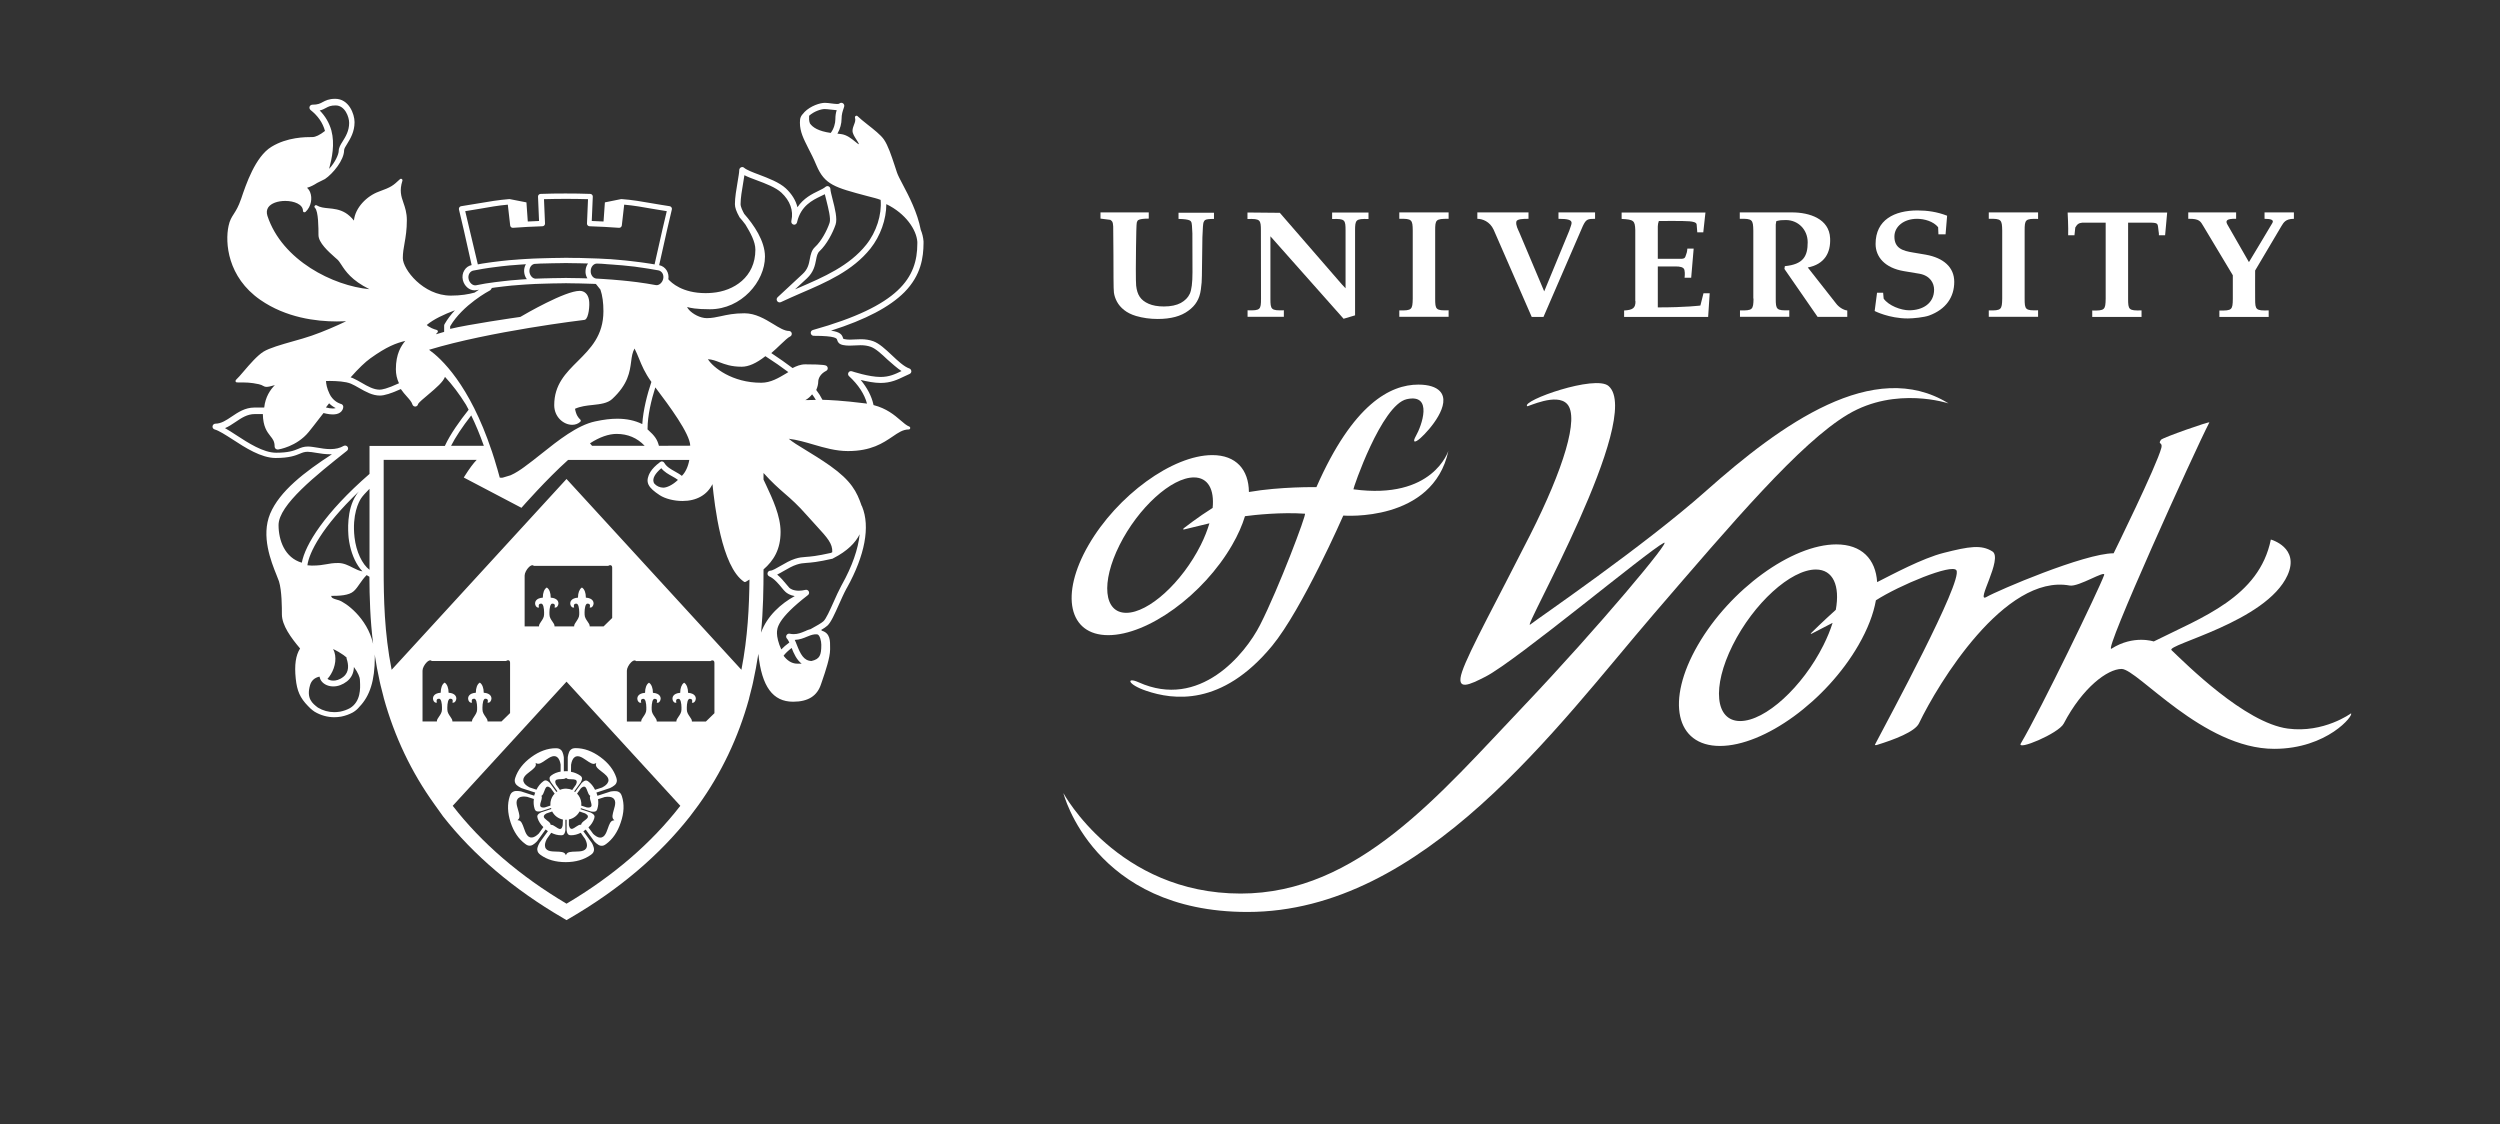 <?xml version="1.0" encoding="utf-8"?>
<!-- Generator: Adobe Illustrator 19.2.0, SVG Export Plug-In . SVG Version: 6.00 Build 0)  -->
<svg version="1.1" id="Layer_1" xmlns="http://www.w3.org/2000/svg" xmlns:xlink="http://www.w3.org/1999/xlink" x="0px" y="0px"
	 viewBox="0 0 2418.7 1087.9" style="enable-background:new 0 0 2418.7 1087.9;" xml:space="preserve">
<rect x="0" y="0" width="2418.7" height="1087.9" fill="#333333" stroke="none"/>
<style type="text/css">
	.st0{fill:#FFFFFF;}
</style>
<g>
	<path class="st0" d="M1816,283.2l-2.3,17.7c0,0,13.9,7.2,32.1,7.2c5.1,0,15.8-1.1,20.5-2.8c16.4-6,24.4-17.9,24.4-32.6
		c0-14.1-10.3-23.2-27.5-26.3l-12.4-2.1c-9.8-1.6-18-4-18-15.4c0-9.8,9.2-17.2,21.9-17.2c7.2,0,15.8,2.5,20.4,8.1l0.3,6.9h6.9
		l1.5-18c-9.8-3.8-19.2-5.1-28.7-5.1c-22.2,0-40.5,9-40.5,32.4c0,12.6,9,23.2,27.3,26.3l15,2.5c10.4,1.8,14.3,9.1,14.3,15.4
		c0,13.4-11.1,20-24.1,20c-8,0-19.9-4.5-24.7-11.3l-0.5-5.7L1816,283.2L1816,283.2z"/>
	<path class="st0" d="M1477.5,393c0.7,0.7,28.5-13.3,38.7-2.1c11.9,13-3.6,62.9-35.8,126.6c-31.2,61.7-59.2,112.6-65.8,132.2
		c-6.7,19.8,7.6,12.6,22.7,4.9c29.9-15.4,156.3-121.1,172.4-129.4c9-4.7-63.7,82.2-135.1,157.4c-81.9,86-160.9,181.9-274.3,181.9
		c-119,0-171.5-97.2-171.5-97.2s28.9,115,178.1,115c170.9,0,299.9-179.9,393.3-288.5c75.7-87.9,141.4-165.5,187.8-193
		s97.2-10.5,97.2-10.5c-72.3-44.8-162.2,20.3-234.6,84.6c-60,53.4-163.5,124-170.2,129.4c-8.8,7,110.3-200.8,75.9-230.8
		C1543.7,362.2,1471.8,387.6,1477.5,393"/>
	<path class="st0" d="M2219.3,211.7v-6.2h-28.4v6.2c6.1,0,9.3,1,7.6,4c-1.5,2.7-22.7,37.9-22.7,37.9s-18.7-32.7-20.8-36.3
		c-1.9-3.4-1.6-5.9,8.4-5.6v-6.2h-46.3v6.2c11-0.3,11.9,2.7,14.5,6.9s28.6,47.7,28.6,47.7v22.8c-0.1,10.6-0.8,11.6-13,11.3v6.2h47.7
		v-6.3c-12.4,0.4-13.1-0.6-13.1-11.1c0,0-0.1-26,0-27.5c0,0,23.4-39.7,25.4-42.9C2209.3,215.5,2211,211.7,2219.3,211.7z"/>
	<path class="st0" d="M1220,288.9c0,10.6-0.6,11.7-13,11.3v6.3h35.1v-6.3c-12.4,0.4-13-0.7-13-11.3v-60.3l70.8,79.8l11.1-3.3v-81.9
		c0-10.6,0.6-11.7,13-11.3v-6.3h-35.2v6.3c12.5-0.4,13,0.7,13,11.3v55.7l-3.5-3.7l-60.1-69.3l-31.3-0.3v6.3c12.4-0.4,13,0.7,13,11.3
		L1220,288.9L1220,288.9z"/>
	<path class="st0" d="M1366.8,288.9c-0.2,10.6-0.8,11.7-13,11.4v6.2h47.7v-6.3c-12.4,0.4-13-0.7-13-11.3v-65.8
		c0-10.6,0.5-11.5,13-11.4v-6.2h-47.7v6.2c12.2-0.3,12.9,0.9,13,11.4V288.9z"/>
	<path class="st0" d="M1470,225.1c-1.4-3.2-3.6-7.1-3-10.6c0.5-2.7,6.5-2.8,11.8-2.8v-6.2h-49.5v6.2c4.8,0,12.1,2.5,15.8,10.6
		l36.8,84.3h11.4c0,0,25.3-58.6,38.1-88c3.1-6.5,4.6-6.9,11.8-6.9v-6.2h-35.4v6.2c9.3,0,12.7,1.1,12.7,4c0,1.5-1.3,4.4-2.3,7.6
		l-24.2,58.6L1470,225.1z"/>
	<path class="st0" d="M1582.3,291.4c0,6.5-2.3,8.5-11,9v6.2h81.3l1.5-22.9h-6l-3,11.9c0,0-13.7,1.8-41.2,1.8v-39.6h17.7
		c2.8,0,7.6,0.3,8.1,3.6c0.7,3,0.1,7.3,0.1,7.3h6.4l2.4-28.2h-6.1c-0.3,3.4-0.7,4.7-1.7,7.2c-0.7,2.7-2.8,2.7-5,2.7h-21.9v-31.3
		c0-1.8,0.4-3.7,1-5.3c4.4,0,24.1-0.2,29.6,0.3c3.3,0.3,6.9,0.9,7,3.2c0.3,3.2,0.6,7.5,0.6,7.5h5.8l1.5-13.8l0.6-5.4h-81.1v6.2
		c11.7,0.6,12.9,1.6,13.2,10.7v68.9H1582.3z"/>
	<path class="st0" d="M1696.5,288.9c-0.2,10.6-0.8,11.7-13.1,11.4v6.2h47.7v-6.3c-12.4,0.4-13.1-0.7-13.1-11.3v-71.6
		c0-1,0.6-3.4,0.6-3.4c3.8-0.9,4.8-1,9.2-1c12,0,21.1,9.4,21.1,21.5c0,13.4-4.2,21.4-22.1,23.1l-0.4,2.7l32.1,46.4h28.7v-6.2
		c-3.9-0.4-8.4-3.5-10.7-6.6l-27.5-35c16.1-3.1,22.3-14.2,21.6-28.3c-0.8-18.8-19.9-25-36.9-25h-50.5v6.2
		c12.3-0.3,12.9,0.9,13.1,11.4v65.8H1696.5z"/>
	<path class="st0" d="M1937.1,288.9c-0.2,10.6-0.8,11.7-13,11.4v6.2h47.7v-6.3c-12.4,0.4-13-0.7-13-11.3v-65.8
		c0-10.6,0.6-11.7,13-11.3v-6.3h-47.7v6.2c12.3-0.3,12.8,0.9,13,11.4V288.9z"/>
	<path class="st0" d="M2058.8,215.4h21.6c8.4,0.2,6.9,1,8,8.4c0.3,2,0.3,1.7,0.3,3.8h6c0.8-8.8,2-22,2-22h-96.3c0,0,0.8,14.8,0.5,22
		h6.1c0.3-3.7,0.5-4.9,0.8-7.5c1.9-3.2,3.2-4.3,6.9-4.7h22.5V289c-0.2,10.6-0.8,11.7-13,11.4v6.2h47.7v-6.3
		c-12.4,0.4-13-0.7-13-11.3v-73.6H2058.8z"/>
	<path class="st0" d="M1064.7,211.5v-6h46.7v6c-5.3,0-8.7,0.5-10.1,1.4c-0.7,0.4-1.2,1.3-1.5,2.5c-0.7,3-0.9,44.7-0.9,44.7
		c0,8.7,0.1,14.1,0.3,16.2c0.5,4.5,1.6,8.1,3.5,10.9s4.7,5,8.6,6.7s8.8,2.6,14.7,2.6c6.8,0,12.3-1.2,16.4-3.4c4.1-2.3,7-5.2,8.7-8.9
		c1.7-3.6,2.6-10.5,2.6-20.7c0,0,0-35-0.1-37.7c-0.2-6-0.5-9.7-1-10.9c-0.4-0.8-0.9-1.4-1.7-1.7c-1.6-0.8-5.2-1.3-10.7-1.4v-6h34.3
		v6c-4.6,0-7.5,0.3-8.6,1.1c-0.6,0.4-1.1,1.1-1.5,2.2s-0.8,5.1-1.1,14.5c-0.2,8.6-0.5,37.2-0.5,37.2c0,4.3-0.3,8.7-1,13.3
		c-0.6,4.6-1.9,8.5-3.9,11.8c-1.9,3.3-4.7,6.2-8.3,8.8c-3.5,2.6-7.8,4.6-12.6,5.9c-4.9,1.3-10.5,2-16.9,2c-7.5,0-14.5-1-21-2.9
		c-4.7-1.4-8.6-3.4-11.6-5.8s-5.3-5.1-6.9-8.1s-2.5-5.9-2.9-8.7c-0.2-1.7-0.4-6.4-0.4-13.9c0,0-0.1-44.7-0.3-50.1
		c-0.1-2.1-0.4-3.7-0.9-4.6c-0.2-0.5-0.9-1.1-1.9-1.8L1064.7,211.5z"/>
	<path class="st0" d="M1309.4,473.4c-0.6-0.1,27.2-81.8,51.6-87.2c25.9-5.7,14.3,26.1,8.9,35.5c-3.7,6.5-1.2,7.1,4.2,2.3
		c9.2-8.1,30.7-33.3,18.9-45.6c-3.7-3.9-10.6-6.3-20.8-6.3c-26.9,0-63.1,18.4-98.6,99.2c0,0-34.8-0.6-65.3,4.7
		c-0.2-21.6-12.4-35.7-35.4-35.7c-38.4,0-92,39-119.8,87.1s-19.2,87.1,19.1,87.1c38.4,0,92-39,119.8-87.1c5.7-9.8,9.8-19.2,12.5-28
		c9.6-1.3,35.2-4,58-2.4c1.8,0.1-25.3,72.1-43.4,107.6c-14.5,28.5-58.6,82.1-117.5,55.5c-12.1-5.4-11.2,2,7.5,8.3
		c25.5,8.6,72.7,15.7,121.6-43.5c29.2-35.4,68.9-126.1,68.9-126.1s86.7,7,101.7-62.6C1401.1,436.2,1386.7,483.9,1309.4,473.4z
		 M1089.6,592.9c-21.7,0-24.6-29.3-6.5-65.5s50.3-65.5,72-65.5c13.7,0,19.9,11.7,18.1,29.5c-14.2,8.9-27.6,19.4-27.6,19.4
		c-1.5,1.2-1.2,1.8,0.6,1.3l23.9-5.8c-2,6.6-4.7,13.7-8.4,21C1143.5,563.6,1111.3,592.9,1089.6,592.9z"/>
	<path class="st0" d="M2274.5,690.2c0,0-26.3,19.3-61,14.7c-41.7-5.5-99-63-112.6-75.9c-5.5-5.3,91.7-27.3,112.2-72.4
		c12.2-26.9-16.1-34.6-16.1-34.6c-11.3,55.6-66.5,75.2-113.3,98.6c0,0-19.6-6.6-40.9,7c-8.8,5.6,81.1-192.8,94.7-218.9
		c0.7-1.4-45.3,14.7-46.8,16.8c-3.4,4.8,1.8,2,0.4,7.7c-4.5,17.4-46.2,102.1-46.2,102.1c-28,0-112.2,36-123.1,42.3
		c-11,6.3,16.4-37.4,5.8-44.1c-10.7-6.7-22.3-4.9-47.1,1.4c-20.7,5.2-50.1,21.1-64.4,28.3c-1.4-22.3-15-36.5-39.5-36.5
		c-42.9,0-102.9,43.6-134,97.5c-31.1,53.8-21.5,97.5,21.4,97.5s102.9-43.6,134-97.5c9-15.6,14.6-30.3,16.9-43.4
		c22.5-14.5,73.9-35.8,77.9-29c6.3,10.5-65.6,143.4-78.8,168.6c-0.2,0.4,0.5,0.8,2,0.3c16.5-5.1,36.7-12.7,40.6-20.9
		c18.4-38.4,83-144.8,145.8-133.3c8.6,1.6,35.2-15.5,33.3-10.1c-4.7,13.3-61.5,130.7-80.6,162.9c-4.4,7.4,36.5-9.6,41.5-19.2
		c18.3-35,42.5-52.9,56-52.9c15.3,0,78.9,77.3,147.6,77.3C2251.7,724.5,2277.7,691.6,2274.5,690.2z M1683.6,697.6
		c-24.2,0-27.5-32.8-7.3-73.3s56.2-73.3,80.5-73.3c16.8,0,23.5,15.8,19.3,39c-12.4,11.1-23.4,22-23.4,22c-1.3,1.3-1.1,1.7,0.6,0.8
		l19.7-10.2c-2.1,6.8-5.1,14.1-8.9,21.7C1743.9,664.7,1707.9,697.6,1683.6,697.6z"/>
</g>
<g>
	<path class="st0" d="M601.7,770.4c-0.8-2.4-1.6-3.5-3.4-4.4c-2.4-1.2-7.2-0.3-7.7-0.2c0,0-9.9,3.2-12.6,4.1c-0.2-0.6-0.4-1.3-0.6-2
		c-0.1-0.4-0.2-0.7-0.4-1.1c3-1,13-4.3,13-4.3c0.4-0.2,4.9-2.2,6.1-4.6c0.5-0.9,0.7-1.8,0.7-2.7c0-0.8-0.2-1.7-0.5-2.8
		c-2.5-7.6-7.7-14.3-15.5-20s-15.8-8.6-23.8-8.6c-2.5,0-3.8,0.5-5.2,1.9c-1.9,1.9-2.5,6.8-2.5,7.2c0,0,0,10.7,0,13.2
		c-0.6,0-1.2,0-1.9,0c-0.6,0-1.2,0-1.9,0.1c0-2.8,0-13.2,0-13.2c0-0.5-0.6-5.3-2.5-7.2c-1.4-1.4-2.7-1.9-5.2-1.9
		c-8,0-16,2.9-23.8,8.6c-7.8,5.7-13,12.4-15.5,20c-0.4,1.1-0.5,2-0.5,2.8c0,0.9,0.2,1.8,0.7,2.7c1.2,2.4,5.7,4.5,6.1,4.6
		c0,0,10.6,3.5,13,4.2c-0.1,0.4-0.3,0.7-0.4,1.1c-0.2,0.6-0.4,1.3-0.6,1.9c-3.4-1.1-12.6-4.1-12.6-4.1c-0.4-0.1-5.3-1.1-7.6,0.2
		c-1.8,0.9-2.6,2-3.4,4.4c-2.5,7.6-2.2,16.1,0.8,25.3s7.8,16.2,14.2,20.9c2,1.5,3.3,1.9,5.3,1.6c2.6-0.4,6-4,6.3-4.4
		c0,0,6.5-8.9,8.1-11.2c0.3,0.2,0.6,0.5,0.9,0.7c0.4,0.3,0.9,0.6,1.3,0.9c-1.9,2.6-8,11-8,11.1c-0.2,0.3-2.3,4-2.3,6.6
		c0,0.2,0,0.5,0.1,0.7c0.3,2,1.1,3.1,3.1,4.6c6.5,4.7,14.6,7,24.3,7s17.8-2.4,24.3-7c2-1.4,2.8-2.6,3.1-4.6c0-0.2,0-0.4,0-0.7
		c0-2.6-2-6.3-2.3-6.6c0,0-6-8.3-8-11c0.5-0.3,0.9-0.6,1.4-0.9c0.3-0.2,0.6-0.5,0.9-0.7c1.9,2.6,8.1,11.2,8.1,11.2
		c0.3,0.4,3.6,4,6.3,4.4c2,0.3,3.3-0.1,5.3-1.6c6.4-4.7,11.2-11.7,14.2-20.9C603.8,786.4,604.1,777.9,601.7,770.4z M552.5,739.9
		c0-0.4,0.7-4,2-5.8c3.6-4.9,8.4-1.5,12.7,1.4c3.2,2.2,6.3,4.4,8.6,3.2l1-0.5l-0.2,1.2c0,0.2-0.1,0.3-0.1,0.5c0,2.4,2.8,4.5,5.7,6.7
		c3.1,2.4,6.5,5,6.5,8.2c0,1.1-0.4,2.2-1.3,3.4c-1.3,1.8-4.6,3.6-4.9,3.7c0,0-5.1,1.7-6.8,2.2c-1.7-3.4-3.9-6.1-6.6-8.1
		c-1.1-0.8-1.8-1-2.9-0.8c-1.3,0.2-3.2,2.1-3.5,2.4c0,0-3.3,4.6-6.3,8.7c-0.3-0.2-0.6-0.4-0.9-0.6c3-4.1,6.3-8.7,6.3-8.7
		c0.2-0.4,1.3-2.4,1.3-3.7c0-0.1,0-0.2,0-0.4c-0.2-1.1-0.6-1.7-1.7-2.5c-2.6-1.8-5.6-3.1-9-3.7C552.5,744.8,552.5,739.9,552.5,739.9
		z M562.4,776.8c-0.3-3.5-1.8-6.6-4.1-9c1.6-2.2,3.6-5,3.6-5c0.1-0.2,1.4-1.3,2.3-1.6c2.2-0.7,3,1.1,4.1,4.2
		c0.7,1.9,1.4,3.9,2.8,4.6c-0.2,0.5-0.4,0.9-0.4,1.5c0,1.2,0.4,2.5,0.8,3.8c0.4,1.5,0.8,2.7,0.8,3.6c0,1.1-0.4,1.8-1.6,2.2
		c-0.9,0.3-2.6,0.1-2.9,0.1c0,0-3.1-1-5.5-1.8c0-0.4,0.1-0.8,0.1-1.2l0,0l0,0C562.5,777.7,562.5,777.3,562.4,776.8z M552.7,753.9
		c3.3,0.1,5.3,0.3,5.3,2.6c0,0.9-0.7,2.5-0.8,2.7c0,0-2,2.9-3.6,5.1c-1.8-0.8-3.7-1.2-5.8-1.3c-0.1,0-0.1,0-0.2,0l0,0
		c-2.1,0-4.1,0.4-5.9,1.2c-1.6-2.3-3.7-5.1-3.7-5.1c-0.1-0.2-0.8-1.7-0.8-2.7c0-2.3,2-2.5,5.3-2.6c2-0.1,4.1-0.1,5.2-1.2
		C548.6,753.8,550.7,753.9,552.7,753.9z M512.4,761.8c-0.3-0.1-3.6-1.9-4.9-3.7c-3.5-4.9,1.1-8.5,5.2-11.6c3.1-2.4,6.1-4.7,5.7-7.2
		l-0.2-1.2l1,0.5c2.3,1.2,5.4-0.9,8.6-3.2c4.3-2.9,9.1-6.3,12.6-1.4c1.3,1.8,2,5.3,2,5.7c0,0,0,4.8,0,6.8c-3.4,0.6-6.5,1.8-9,3.7
		c-1.1,0.8-1.5,1.4-1.7,2.5c0,0.1,0,0.2,0,0.4c0,1.4,1,3.4,1.3,3.7c0,0,3.4,4.7,6.3,8.7c-0.3,0.2-0.6,0.4-1,0.7
		c-3-4.1-6.3-8.7-6.3-8.7c-0.3-0.4-2.2-2.2-3.5-2.4c-1.1-0.2-1.8,0-2.9,0.8c-2.7,2-4.9,4.7-6.6,8.1
		C517.2,763.4,512.4,761.8,512.4,761.8z M532.5,779.4c-2.4,0.8-5.5,1.8-5.5,1.8c-0.2,0-1.9,0.2-2.8-0.1c-1.2-0.4-1.6-1.1-1.6-2.2
		c0-0.9,0.3-2.1,0.8-3.6c0.4-1.3,0.8-2.6,0.8-3.8c0-0.6-0.1-1-0.4-1.5c1.4-0.7,2.1-2.7,2.8-4.6c1.1-3.1,1.9-4.9,4.1-4.2
		c0.9,0.3,2.2,1.4,2.3,1.6c0,0,2,2.8,3.6,5c-2,2.1-3.4,4.7-3.9,7.7c-0.2,0.9-0.2,1.7-0.2,2.6C532.5,778.5,532.5,778.9,532.5,779.4z
		 M521.3,806.4c-0.2,0.3-2.9,2.8-5,3.5c-5.7,1.9-7.7-3.7-9.4-8.6c-1.3-3.7-2.6-7.3-5.1-7.6l-1.1-0.2l0.8-0.8
		c1.9-1.8,0.8-5.4-0.3-9.2c-1.5-5-3.2-10.6,2.6-12.5c2.1-0.7,5.8-0.2,6.1-0.1c0,0,4.5,1.4,6.6,2.1c-0.5,3.4-0.2,6.5,0.7,9.4
		c0.4,1.3,0.9,1.9,1.8,2.4c1.2,0.6,3.8,0.2,4.3,0.1c0,0,5.2-1.7,9.8-3.2c0.1,0.3,0.2,0.7,0.3,1c-4.7,1.5-9.8,3.2-9.8,3.2
		c-0.5,0.2-2.8,1.4-3.4,2.6c-0.5,1-0.5,1.7-0.1,3c1,3.2,2.9,6.1,5.6,8.7C524.3,802.2,521.3,806.5,521.3,806.4z M529.3,793.8
		c-1.9-1.5-3.2-2.6-3.2-3.8c0-0.4,0.2-0.9,0.5-1.4c0.6-0.8,2.1-1.6,2.3-1.7c0,0,3-1,5.3-1.8c2.1,4,5.9,6.9,10.4,7.8
		c0,2.4-0.2,5.4-0.2,5.4c0,0.2-0.4,1.9-0.9,2.7c-1.4,1.9-3.1,0.9-5.8-1c-1.7-1.1-3.4-2.3-4.9-2C532.6,796.3,531,795,529.3,793.8z
		 M566.1,811.7c0.2,0.3,1.8,3.7,1.8,5.9c0,6-5.9,6.2-11.1,6.3c-3.9,0.1-7.7,0.2-8.8,2.5l-0.5,1l-0.5-1c-1.2-2.3-4.9-2.4-8.8-2.5
		c-5.2-0.1-11-0.3-11-6.3c0-2.2,1.6-5.6,1.8-5.9c0,0,3.2-4.4,4.3-6c3.2,1.6,6.3,2.4,9.5,2.4c1.4,0,2.1-0.2,2.8-1c1-1,1.4-3.6,1.4-4
		c0,0,0-5.3,0-10c0.2,0,0.4,0,0.6,0l0,0h0.1c0.2,0,0.3,0,0.5,0c0,4.7,0,10,0,10c0,0.5,0.4,3.1,1.4,4c0.8,0.8,1.5,1,2.8,1
		c3.2,0,6.3-0.8,9.5-2.4C563.2,807.8,566.1,811.7,566.1,811.7z M565.6,793.8c-1.6,1.2-3.2,2.5-3.4,4.1c-1.6-0.3-3.3,0.9-5,2
		c-2.7,1.9-4.4,2.9-5.8,1c-0.6-0.8-0.9-2.5-1-2.7c0,0,0-3,0-5.4c4.5-0.9,8.2-3.8,10.3-7.7c2.4,0.8,5.3,1.8,5.3,1.8
		c0.2,0.1,1.7,1,2.3,1.7c0.3,0.5,0.5,0.9,0.5,1.4C568.9,791.2,567.6,792.3,565.6,793.8z M593.6,792.8l0.8,0.8l-1.2,0.2
		c-2.6,0.4-3.8,3.9-5.1,7.6c-1.7,4.9-3.7,10.4-9.4,8.6c-2.1-0.7-4.9-3.2-5-3.5c0,0-3.3-4.5-4.4-6c2.7-2.6,4.6-5.5,5.6-8.7
		c0.2-0.6,0.3-1.1,0.3-1.6s-0.1-0.9-0.4-1.5c-0.6-1.2-3-2.4-3.4-2.6c0,0-5.1-1.7-9.7-3.2c0.1-0.3,0.2-0.7,0.3-1
		c4.6,1.5,9.8,3.2,9.8,3.2c0.5,0.1,3.1,0.5,4.3-0.1c1-0.5,1.4-1.1,1.8-2.4c0.9-2.9,1.2-6.1,0.7-9.4c2-0.7,6.5-2.1,6.5-2.1
		c0.3-0.1,4-0.6,6.1,0.1c5.7,1.9,4.1,7.5,2.6,12.5C592.8,787.4,591.7,790.9,593.6,792.8z"/>
	<path class="st0" d="M526.2,254.8"/>
	<path class="st0" d="M672.5,783.3L672.5,783.3 M428.7,789.9c29.4,37.4,68.3,70.5,116,98.3l3.4,2l3.4-2
		c47.7-27.8,86.6-60.9,116-98.3l8.3-11.1c22.2-30.9,38.5-65.3,48.8-102.5l0,0l0.3-1.4c1-3.6,1.9-7.3,2.8-11l0,0l0,0l0.8-3.5l0,0
		c2.1-9.6,3.8-18.9,5.2-28c0,0.2,0,0.3,0,0.5c3.3,31.4,14,46,33.6,46c14.6,0,23.4-5.6,27.1-17.2c0.3-0.9,0.7-2.2,1.3-3.8
		c2.8-8.1,7.4-21.8,7.4-29.4c0-0.6,0-1.2,0-1.8c0.1-6.6,0.1-14-7.7-16.4c-0.3-0.3-0.7-0.6-1-0.8c2.7-1.6,4.8-3,6.1-4.2
		c3.4-3.1,7-11.2,11.2-20.6c2.4-5.3,4.8-10.8,7.2-15.2c0.1-0.2,0.3-0.6,0.6-1c17.3-31.2,22.5-59,14.6-78.3c0-0.1-0.1-0.2-0.1-0.3
		c-0.1-0.2-0.3-0.4-0.4-0.6c-4.7-13.7-9.9-24-30.4-38.6c-8.8-6.2-17.2-11.3-23.9-15.4c-6.9-4.2-12.7-7.7-16.2-10.8
		c8.2,1,16.1,3.3,23.9,5.6c10.6,3.1,21.6,6.3,33.4,6.3c22.5,0,33.9-7.8,43.1-14c5.7-3.9,10.1-6.9,15.7-6.9c0.7,0,1.3-0.5,1.4-1.2
		c0.1-0.7-0.2-1.4-0.9-1.6c-2.6-1-5.4-3.4-8.5-6.1c-5.8-5-13.5-11.5-26.1-14.7c0-0.2-0.1-0.4-0.1-0.6c-1.8-8.1-6-16.1-12.3-23.7
		c5.8,1.4,13.1,2.9,19.2,2.9c9.9,0,16.5-3.2,22.9-6.3c1.7-0.8,3.4-1.6,5.2-2.4c1.1-0.5,1.8-1.6,1.7-2.7c-0.1-1.2-0.8-2.2-1.9-2.6
		c-5.1-1.7-11.2-7.4-17-12.9c-6.3-5.9-12.2-11.4-18-13.5c-3.7-1.3-7.5-1.9-11.9-1.9c-2,0-3.9,0.1-5.7,0.2c-1.7,0.1-3.4,0.2-5,0.2
		c-2,0-3.7-0.2-5.2-0.5c-0.9-0.2-1.2-0.4-1.2-0.4c-0.1-0.1-0.2-0.4-0.2-0.7c-1-3.2-2.6-5.8-11.6-7.1c33.6-10.7,56.9-23,71.1-37.3
		c16.2-16.5,18.3-33.9,18.4-47.2c0-0.4,0-0.9,0-1.3v-0.4c0,0,0-0.1,0-0.2c-0.3-3.8-1.2-7.6-2.7-11.2c-3.2-16.8-11.5-32.6-17.3-43.6
		c-2.6-4.9-4.8-9.1-5.7-11.8c-0.7-2.1-1.5-4.4-2.2-6.7c-3.2-9.6-6.4-19.4-10.4-25.2c-3-4.4-9.9-9.8-16-14.6c-3.8-3-7.4-5.9-9.5-8
		c-0.5-0.5-1.2-0.6-1.8-0.2c-0.6,0.3-0.9,1-0.7,1.7c0.7,2.4,0,4.4-0.9,6.6c-0.7,1.9-1.5,3.8-1.5,6.1c0,2.6,1.9,5.6,3.7,8.4
		c0.9,1.4,2.4,3.7,2.5,4.6c-0.7-0.1-2.4-1.6-3.8-2.7c-3.3-2.7-7.9-6.5-13.6-7.2c-1.2-0.1-2.3-0.3-3.4-0.4c2.7-4.6,4-10,4-14.2
		c0-4.5,1-7.3,2.1-10.6l0.4-1.3c0.4-1.2-0.1-2.6-1.2-3.3c-1.1-0.7-2.5-0.6-3.5,0.3c0,0-0.4,0.4-2.2,0.4c-1.5,0-3.4-0.3-5.3-0.5
		c-2.2-0.3-4.4-0.6-6.5-0.6c-4.5,0-13.7,2.8-19.8,9c-0.1,0.1-0.1,0.1-0.1,0.2c0,0,0,0-0.1,0.1c-3.5,3.6-4.1,5.4-4.1,9.9
		c0,8.8,3.5,15.5,8.2,24.9c2.4,4.6,5.1,9.9,7.8,16.4c8,18.8,17.6,21.3,49.2,29.7c2.3,0.6,4.7,1.2,7.3,1.9c1.9,0.5,3.8,1.1,5.6,1.8
		c1.2,14.4-4.1,31-13.9,43.3c-16.4,20.6-41.2,31.3-65.3,41.7c-1.2,0.5-2.4,1-3.6,1.5l11.5-10.6c6.5-6.1,7.8-12.6,8.8-17.8
		c0.7-3.7,1.3-6.6,3.4-8.5c6.8-6.3,12.8-17.7,15.5-25.7c1.9-5.6-0.6-15.6-2.9-24.5c-1-4-2.1-8.2-2.1-9.9c0-1.1-0.7-2.1-1.7-2.6
		s-2.2-0.2-3.1,0.5c-1.3,1.2-3.7,2.4-6.6,3.8c-6.2,3-14.6,7.1-20.5,15.9c-1.6-6.6-5.4-12.8-11.3-18.3c-6.3-5.8-16.7-9.7-25.8-13.2
		c-6.2-2.3-12.1-4.6-14.4-6.6c-0.8-0.8-2-1-3.1-0.5c-1,0.5-1.7,1.5-1.7,2.6c0,2.2-0.8,6.7-1.6,11.5c-1.2,7.1-2.6,15.2-2.6,21.5
		c0,3.3,1.3,7,4.3,12.4c0.1,0.2,0.2,0.3,0.3,0.5c1.7,1.9,3.6,4.2,5.6,6.9c4.7,7.8,9.6,16.4,9.6,24.3c0,26.5-20.9,40-41.7,41.7
		c-2.2,0.2-4.4,0.3-6.5,0.3c-22.4,0-33.1-10-36-13.4c0.5-3-0.1-6.2-1.7-8.7c-1.6-2.5-4.1-4.3-7-4.9h-0.2l7.5-33.5l4.8-20.5
		c0.2-0.7,0-1.4-0.4-2s-1-1-1.7-1.1c-5.5-0.8-11.1-1.8-16.5-2.7c-9.8-1.7-19.9-3.5-30.1-4.2c-0.3,0-0.6,0-0.8,0.1l0,0l-15.3,3.1
		l-1.3,18.5c-3.8-0.2-7.6-0.4-11.4-0.5l1-23.6c0-0.7-0.2-1.3-0.7-1.8s-1.1-0.8-1.8-0.8c-8-0.3-16.1-0.4-24-0.4s-16,0.1-24,0.4
		c-0.7,0-1.3,0.3-1.8,0.8s-0.7,1.1-0.7,1.8l1,23.6c-3.6,0.1-7.3,0.3-10.9,0.5l-1.3-18.5l-15.8-3.1l0,0c-0.3-0.1-0.5-0.1-0.8-0.1
		c-10.1,0.8-20.3,2.5-30.1,4.2c-5.4,0.9-11.1,1.9-16.5,2.7c-0.7,0.1-1.3,0.5-1.7,1.1s-0.5,1.3-0.4,2l4.8,20.4l7.5,33.5h-0.1
		c-2.9,0.6-5.3,2.3-6.9,4.9c-1.8,2.8-2.3,6.3-1.5,9.6c1.4,5.7,6.1,9.9,11.3,9.9c0.7,0,1.3-0.1,1.9-0.2l2.4-0.4
		c-1.3,0.8-2.7,1.8-4.3,2.8c-5.8,1.6-13.3,2.9-22.9,2.9c-26.9,0-46.5-25.5-46.5-36.3c0-5,0.8-9.7,1.7-14.6c1.1-6.1,2.2-13,2.2-22.1
		c0-7.1-1.7-12.2-3.3-16.8c-2.2-6.3-4-11.8-1-21.3c0.2-0.6,0-1.3-0.6-1.7s-1.3-0.3-1.8,0.2c-6.9,6.4-8.1,7.5-20.4,12
		c-11.6,4.2-22.9,15.5-24.1,28c-2.4-3.1-5.5-5.8-8.1-7.4c-5.8-3.5-11.5-4-16.5-4.5c-4.3-0.4-8.1-0.8-11.4-2.8
		c-0.6-0.4-1.5-0.2-1.9,0.4c-0.5,0.6-0.4,1.4,0.2,2c3.4,3.2,3.4,20,3.4,26.3c0,7.4,9.5,15.9,15.9,21.6c0.9,0.8,1.7,1.6,2.5,2.2
		c1.2,1.1,2.3,2.8,3.7,4.9c4,6.2,9.9,15.1,27.2,23.7c-34.8-3.2-84.5-27.7-98.7-71c-1-3.2-0.7-6,0.9-8.3c2.7-3.8,9-6.1,16.4-6.1
		c8.5,0,17.1,3.3,17.1,9.6c0,0.6,0.3,1.1,0.9,1.3c0.5,0.2,1.2,0.1,1.6-0.3c5.7-5.3,6.6-13.5,4.5-18.8c-0.7-1.9-1.8-3.4-3.1-4.5
		c3.5-1,6.9-2.8,9.8-4.7c0.7-0.3,7.2-3.6,7.6-3.8c7.7-5.2,18.5-18.3,18.5-27.9c0-1.4,1.4-3.7,3-6.2c3-4.9,7.1-11.5,7.1-20.9
		c0-7.9-5.5-22.6-18.7-22.6c-6.2,0-9.3,1.7-12,3.1c-2.5,1.4-4.7,2.6-10.1,2.6c-1.2,0-2.3,0.8-2.7,1.9c-0.4,1.1,0,2.4,0.9,3.2
		c7.2,5.7,11.8,12.3,14,20.3c-5,3.9-9.1,5.9-12.1,5.9c-6.7,0-24.4,0-39.8,9.5c-15.5,9.5-24.5,36.2-29.3,50.5l-0.1,0.2
		c-2.4,7-4.7,10.7-6.8,14c-2.2,3.4-4.1,6.4-5.2,11.8c-3.5,16.2-1,49.5,30.7,71.5c24.9,17.3,54,20.9,74.1,20.9c3,0,6-0.1,9-0.2
		c-8.9,4.3-22.1,10.1-33.5,14c-5.2,1.8-11.7,3.7-17.9,5.4c-11.3,3.2-22.9,6.5-28.7,10.1c-5.9,3.7-13.2,12.1-18.9,18.8
		c-3.1,3.6-5.7,6.7-7.6,8.4c-0.4,0.4-0.6,1.1-0.4,1.6c0.2,0.6,0.8,0.9,1.4,0.9c9.6,0,12.8,0,21,1.7c2.2,0.5,3.1,1,4,1.5
		s1.9,1.1,3.6,1.1c1.6,0,3.9-0.5,8-1.7c-4.3,4.3-9.2,11.3-10.3,21.7h-9.5c-9,0-15.8,4.6-21.9,8.7c-5.2,3.5-10.2,6.9-15.8,6.9
		c-1.4,0-2.6,1.1-2.8,2.5c-0.2,1.4,0.7,2.7,2.1,3.1c4,1.1,10.4,5.2,17.1,9.5c12.4,8.1,27.8,18.1,41.9,18.1c13.3,0,19.2-2.4,23.5-4.2
		c2.6-1.1,4.5-1.8,7.4-1.8c2.3,0,5.2,0.5,8.3,1c4.1,0.7,8.7,1.4,13.4,1.4c0.6,0,1.2,0,1.8,0c-26.2,17-50.6,35.6-59.8,57.6
		c-8.9,21.5,0.9,46,6.2,59.2c1,2.5,1.9,4.7,2.4,6.2c2.8,9.1,2.8,25.6,2.8,31.8c0,10.7,8.8,22.7,17.6,33.1
		c-4.2,6.6-5.6,15.9-4.2,29.2c1.2,11.8,4.2,18.6,11.8,26.4c0.8,0.9,1.7,1.8,2.5,2.5l0,0l0,0c1.2,1.1,2.5,2.1,3.7,2.9
		c0.1,0.1,0.2,0.1,0.3,0.2c5.7,3.4,12.3,5.3,19,5.3l0,0c2.2,0,4.4-0.2,6.7-0.6c4.1-0.8,7.8-2.2,11.2-4c0,0,0.1,0,0.1-0.1
		c0.1-0.1,0.2-0.1,0.3-0.2l0,0c0,0,0,0,0.1,0c2.4-1.5,4.4-3.3,5.9-5.2c10.1-10.4,14.9-25.3,14.9-48c0-0.9,0-1.7-0.1-2.6
		c1.3,8.6,2.9,17.4,4.9,26.4l0,0l0.8,3.5l0,0l0,0c0.9,3.7,1.8,7.3,2.8,11l0.3,1.3l0,0c10.3,37.2,26.6,71.6,48.8,102.5L428.7,789.9z
		 M808.2,115.4c0,3.8-1.4,9.2-4.5,13.2c-11.9-1.7-17.4-5.3-20.1-9.2c-1-2.5-0.9-5.1-0.8-7.2c0-0.1,0-0.1,0-0.2
		c4.7-4.3,11.6-6.5,15-6.5c1.7,0,3.8,0.3,5.8,0.5c2,0.3,4,0.5,5.9,0.6C808.7,109,808.2,111.7,808.2,115.4z M309.3,106.9
		c2.6-0.6,4.4-1.6,6.1-2.5c2.4-1.3,4.5-2.4,9.3-2.4c9.1,0,13.1,11.2,13.1,16.9c0,7.8-3.5,13.4-6.3,17.9c-2.1,3.3-3.8,6.2-3.8,9.2
		c0,3.2-3.3,10.9-9.3,17.4c2.8-10.5,5.7-24,2.2-37.2C318.5,118.9,314.8,112.4,309.3,106.9z M308.1,177c-0.1,0.1-0.3,0.2-0.5,0.3l0,0
		C307.7,177.2,307.9,177.1,308.1,177z M667.8,431.2C667.8,431.2,667.8,431.3,667.8,431.2l-30.3,0.1c-1.6-5.9-3.5-9.2-11.1-16
		c0-0.2,0.1-0.3,0.1-0.5c0-12.6,3.6-27.8,7.5-40c0.3,0.4,0.6,0.9,1,1.3C647.2,392.3,667.5,419.5,667.8,431.2z M585,270
		c-1.6-0.1-8.2-0.5-8.2-0.5c-3.1-0.4-5.5-3.6-5.3-7.5c0.1-3.8,2.7-6.9,5.9-7c0,0,0,0,0.1,0c1-0.1,8.2,0.4,8.7,0.5l0,0l1,0.1
		c1.8,0.1,3.7,0.2,5.8,0.4c1.2,0.1,2.4,0.2,3.6,0.3l5.3,0.4l7.7,0.8c3.1,0.3,5.9,0.6,8.7,1.1c1.2,0.2,2.5,0.4,3.6,0.5
		c2.1,0.3,4.1,0.6,5.9,0.9l9.3,1.6c1.5,0.3,2.8,1.3,3.7,2.6c1,1.6,1.3,3.7,0.8,5.7c-0.8,3.4-3.6,6-6.3,6c-0.3,0-0.6,0-1-0.1
		l-8.7-1.5c-1.7-0.3-3.6-0.6-5.6-0.8c-1.1-0.2-2.3-0.3-3.4-0.5c-2.7-0.4-5.6-0.7-8.4-1l-6.9-0.7l-5.8-0.5c-1.2-0.1-2.4-0.2-3.5-0.3
		c-2-0.2-4-0.3-5.7-0.4L585,270z M454.3,222.1l-4.2-17.8c4.7-0.7,9.4-1.5,14-2.3c8.9-1.6,18.1-3.2,27.2-4l2.3,20.2
		c0.2,1.3,1.3,2.3,2.7,2.2c9.4-0.7,19-1.2,28.5-1.5c0.7,0,1.3-0.3,1.8-0.8s0.7-1.1,0.7-1.8l-1-23.6c7.1-0.2,14.3-0.3,21.3-0.3
		s14.2,0.1,21.3,0.3l-1,23.6c0,0.7,0.2,1.3,0.7,1.8s1.1,0.8,1.8,0.8c9.5,0.3,19,0.8,28.5,1.5c1.3,0.1,2.5-0.9,2.7-2.2l2.3-20.2
		c9.1,0.8,18.3,2.4,27.2,4c4.6,0.8,9.3,1.6,14,2.3l-4.2,17.8l-7.6,33.7l-4.2-0.7c-1.9-0.3-3.9-0.6-6-0.9c-1.2-0.2-2.4-0.3-3.6-0.5
		c-2.9-0.4-6-0.8-9-1.1L605,252l-7.7-0.7c-1.2-0.1-2.4-0.2-3.6-0.3c-2.1-0.2-4.2-0.4-6-0.4l-9.3-0.5c-0.1,0-0.2,0-0.3,0
		s-0.2,0-0.3,0c0,0-1-0.1-2.7-0.1l-6.7-0.2c-4.4-0.2-9.8-0.3-15.6-0.3l-5-0.1l-5,0.1c-5.8,0.1-11.2,0.1-15.6,0.3l-6.7,0.2
		c-1.7,0-2.6,0.1-2.6,0.1c-0.1,0-0.2,0-0.3,0s-0.3,0-0.4,0l-9.3,0.5c-1.9,0.1-3.9,0.3-6,0.4c-1.2,0.1-2.4,0.2-3.6,0.3l-5.5,0.4
		l-7.7,0.8c-3,0.3-6.1,0.7-8.9,1.1c-1.2,0.2-2.4,0.3-3.6,0.5c-2.2,0.3-4.2,0.6-6,0.9l-4.3,0.8L454.3,222.1z M568.3,269.3h-0.8
		c-4.2-0.2-9.4-0.2-14.9-0.3c-1.7,0-3.4,0-5.1-0.1c-1.7,0-3.4,0-5,0.1c-5.5,0.1-10.7,0.1-14.9,0.3h-0.8l0,0l-8.7,0.3l0,0
		c-3-0.1-5.6-3.2-5.9-6.9c-0.1-2.1,0.5-4.2,1.8-5.6c0.9-1,2-1.6,3.3-1.8c0,0,0.1,0,0.2,0c1.9-0.3,9.6-0.4,9.6-0.4l0,0h0.1
		c4.3-0.2,9.7-0.2,15.4-0.3l4.9-0.1l5,0.1c5.7,0.1,11.1,0.1,15.5,0.3h0.9c-1.4,2-2.3,4.5-2.4,7.2C566.3,264.7,567,267.2,568.3,269.3
		z M460.6,276c-3,0.6-6.3-2.1-7.2-5.9c-0.5-2-0.2-4.1,0.8-5.7c0.9-1.4,2.2-2.3,3.6-2.6l9.3-1.7c1.8-0.3,3.7-0.6,5.8-0.9
		c1.2-0.2,2.4-0.3,3.7-0.5c2.8-0.4,5.7-0.7,8.7-1.1l7.6-0.8l5.4-0.4c1.2-0.1,2.5-0.2,3.6-0.3c2.1-0.2,4.1-0.3,5.9-0.4l1-0.1
		c-1.3,2.2-1.9,4.8-1.7,7.4c0.2,2.7,1.1,5.1,2.6,7.1h-0.8c-1.8,0.1-3.7,0.2-5.7,0.4c-1.1,0.1-2.3,0.2-3.5,0.3l-5.2,0.4l-7.4,0.8
		c-2.8,0.3-5.7,0.6-8.4,1c-1.2,0.2-2.4,0.3-3.5,0.5c-2,0.3-3.9,0.5-5.6,0.8L460.6,276z M474,281c0.4-0.2,0.8-0.6,1-1l0.9-1.4
		c1.1-0.1,2.2-0.3,3.3-0.5c2.6-0.4,5.3-0.7,8.2-1l7.4-0.8l5.2-0.4c1.2-0.1,2.4-0.2,3.6-0.3c2-0.2,3.9-0.3,5.6-0.4l9-0.5
		c0.1,0,0.1,0,0.2,0c0.2,0,0.3,0,0.5,0c0,0,0.9-0.1,2.4-0.1l6.6-0.2c4.1-0.2,9.3-0.2,14.7-0.3c1.7,0,3.4,0,5-0.1
		c1.7,0,3.4,0,5.1,0.1c5.5,0.1,10.6,0.1,14.7,0.3l6.5,0.2c1.4,0,2.2,0.1,2.3,0.1h0.1c0.1,0,0.1,0,0.2,0c1,1.3,2.4,3.1,4.4,5.5
		c2,5.8,2.9,12.8,2.9,20.9c0,23.6-12.6,36.1-24.7,48.2c-11.8,11.7-22.9,22.8-22.9,42.7c0,11.4,9,19,17.4,19c3,0,5.7-1,7.8-2.9
		c0.3-0.3,0.5-0.7,0.5-1.1s-0.2-0.8-0.5-1.1c-1.9-1.8-3.9-4.1-5.1-10.4c5.2-2.4,11.2-3.1,17.1-3.7c7.4-0.8,14.3-1.6,18.8-5.7
		c15.6-14.4,17.1-26.5,18.4-36.2c0.6-4.8,1.2-9,3.3-12.7c1.7,3.3,3,6.5,4.4,9.9c2.7,6.6,5.5,13.5,11.9,22.4c-4,11.9-8,27.4-8.8,40.8
		c-7.1-3.5-15.1-5.2-24.2-5.2c-6.3,0-13.1,0.8-21.4,2.6c-17.3,3.7-35.8,18.4-52.1,31.4c-5.6,4.5-11,8.7-16.1,12.4l-0.1,0.1
		c-3.8,2.8-8.7,6.1-13.5,8.2l-7.6,2.3c-0.4,0-0.9,0.1-1.3,0.1c-0.6,0-1.1,0-1.6-0.1c-0.8-3-1.6-6-2.5-9c0-0.1,0-0.1-0.1-0.2
		c-1.6-5.6-3.3-11.2-5.1-16.5c0-0.1,0-0.1-0.1-0.2c-21.6-64.5-49.1-89.6-60.6-97.8c58.8-17.9,149.2-28.8,150.2-28.9
		c0.2,0,0.5-0.1,0.7-0.2c3.5-1.4,4.8-14.1,3.8-19.3c-1-5.5-4.3-8.6-9-8.6c-14,0-52.5,22.3-57.4,25.2c-5.7,0.8-50.4,7.3-67.9,11.6
		v-2.5C447.6,294.9,473.7,281.1,474,281z M623.7,431.3h-50.9c-0.6-0.8-1.3-1.6-2-2.4c9.2-6,18.1-9.1,25.7-9.1
		C607.3,419.8,616.4,423.6,623.7,431.3z M468.1,431.3h-31.7c4.1-8.1,10.7-18.1,19.5-29.4C460.1,410.5,464.2,420.3,468.1,431.3z
		 M440.1,300.2c-3.7,4-7.2,8.5-10,13.4c-0.2,0.4-0.4,0.9-0.4,1.4v6.1c-2.8,0.8-5.4,1.6-7.9,2.3c0.5-0.8,1-1.4,1.4-1.7
		c0.4-0.4,0.6-0.9,0.4-1.4c-0.1-0.5-0.5-0.9-1.1-1.1c-1.6-0.4-3.3-1-4.8-1.7c-2.3-1.1-4-2.2-4.8-3.1
		C419.4,308.9,429.4,304.2,440.1,300.2z M358.3,346.7c16-11.5,24.9-14.7,33.8-16.9c-4,4.8-9.1,12.5-9.1,27.4c0,4.9,1,9.3,3,13.6
		c-11.6,5.4-16.7,6.2-18.7,6.2c-5.8,0-11.7-3.3-17.3-6.6c-2.8-1.6-5.6-3.2-8.5-4.5c-0.7-0.3-1.4-0.6-2.3-0.8
		C347,356.3,353.3,350.3,358.3,346.7z M297.4,546.9c1.5-11.9,14-37.3,49.9-71.5c-1.1,1.2-2,2.4-2.7,3.6c-9.5,14.3-7.9,35.4-7.3,41.5
		c1.2,10.1,4.4,19.7,9.2,27c1.3,2,2.7,3.8,4.2,5.3c-3.1-0.4-6.1-2-9.4-3.6c-4.3-2.2-8.8-4.5-14.1-4.5c-5.2,0-8.2,0.6-11.5,1.2
		c-3.5,0.6-7.2,1.3-14.1,1.3C300.3,547.1,298.8,547,297.4,546.9z M357.5,551.3c-7-5.3-12.9-17.4-14.5-31.4
		c-2.5-22.2,4.2-34.5,6.3-37.7c1.7-2.6,4.5-5.5,8.2-9.3v77.4C357.5,550.6,357.5,550.9,357.5,551.3z M322.3,627.9
		c3.6,1.7,7,3.7,10.1,5.9c1,0.7,2,1.5,2.9,2.3c-0.1,0.4,0,0.9,0.1,1.3c1.8,5.4,2.7,12.7-3.2,17.4c-3.9,3.1-7.4,3.7-9.7,3.7
		c-2.2,0-4.3-0.6-5.7-1.7c1.2-1.3,2.4-2.8,3.4-4.6C324.4,645.2,326.3,635.5,322.3,627.9z M338.6,685.1c-2.9,1.6-6.1,2.7-9.5,3.4
		c-1.9,0.3-3.8,0.5-5.6,0.5l0,0c-5.6,0-11.1-1.5-15.9-4.4c-5.4-4.1-11.4-8.8-7.6-21.8c1.3-4.4,4.3-7.1,9.1-8.2c0.3,1.6,1,3.2,2,4.5
		c2.5,3.2,6.8,5,11.4,5c4.5,0,9.1-1.7,13.2-4.9c4.3-3.4,6.6-8.2,6.7-13.9c4.2,5.6,5.8,10.4,5.8,12.2c0,0.6,0,1.3,0.1,2.2
		C348.6,665.9,349.1,678.7,338.6,685.1z M327.7,580.7l-1.4-0.4c-4.1-1.2-5.5-1.7-5.9-3.8c7.6,0,17.3-0.3,21.9-4.6
		c2.2-2,3.9-4.5,5.7-7.1c1.8-2.6,3.9-5.6,6.7-8.4c0.9,0.6,1.8,1.1,2.7,1.6c0.1,19.8,0.7,41.6,3.6,64.9
		C355.2,597.5,334.1,582.7,327.7,580.7z M357.5,431.3v27.2c-43.5,37.8-62.3,68.6-65.5,85.9c-16.5-4.8-22.5-21.7-22.5-36.4
		c0-19.5,36.7-48.5,66.2-71.9c1.2-0.9,1.4-2.6,0.6-3.8c-0.8-1.2-2.5-1.6-3.8-0.9c-3.6,2.1-7.8,3.1-12.9,3.1c-4.3,0-8.6-0.7-12.5-1.4
		c-3.3-0.5-6.5-1.1-9.2-1.1c-4,0-6.7,1.1-9.5,2.3c-4.1,1.7-9.2,3.7-21.3,3.7c-12.4,0-27-9.5-38.8-17.2c-3.8-2.5-7.4-4.8-10.6-6.6
		c3.6-1.5,6.8-3.7,10.1-5.9c5.9-4,11.4-7.7,18.7-7.7h7.8c0.2,12.2,4.1,17.2,7.3,21.3c2.4,3,4.1,5.2,4.1,10.2c0,0.8,0.4,1.6,1,2.1
		s1.5,0.8,2.3,0.7c0.7-0.1,18-2.8,29.6-16.9c2.6-3.1,6.2-7.9,10.5-13.4c1.2-1.6,2.5-3.3,3.9-5c8.5,2.2,14.2,1.7,17.2-1.5
		c1.9-2,1.9-4.3,1.9-4.7c-0.1-1.3-1-2.3-2.2-2.6c0,0-4.6-1.1-8.4-5.6c-1.1-1.3-2-2.6-2.7-4.2c-2.6-5.3-3.3-9.8-3.4-12.4
		c4.3-0.1,13.1-0.1,19.8,1.3c1.7,0.4,3.1,0.8,4.3,1.3c2.6,1.1,5.2,2.6,8,4.2c6.3,3.6,12.8,7.3,20.1,7.3c4.2,0,11-2.1,20.2-6.3
		c1.9,2.8,3.9,5.1,5.8,7.2c2.5,2.8,4.7,5.3,5.4,7.7c0.4,1.3,1.7,2.2,3.1,2c1.3-0.2,2.2-1.2,2.4-2.5c0.8-1.5,5.8-5.7,9.4-8.7
		c8.7-7.3,14.9-12.8,16.6-17.5c7.1,7.6,13.9,16.6,20.3,26.9c0.9,1.6,1.7,3.2,2.6,4.9c-8.3,10.4-17.8,23.6-23,35h-72.9V431.3z
		 M315.3,394.2c1-1.3,2.1-2.7,3.1-4c2.2,2.2,4.5,3.7,6.4,4.6c-0.8,0.3-1.8,0.4-2.9,0.4C320.1,395.2,317.9,394.9,315.3,394.2z
		 M435.7,693.4c-1.4-2-2.9-4.2-2.9-6.8c-0.1-2.2-0.1-8.2,1.7-10.1c0.3-0.4,0.7-0.5,1.1-0.5c0.9,0,1.6,0.2,2,0.7
		c0.7,0.8,0.3,2.2,0.3,2.2l-0.2,0.9h0.9c1.5,0,2.8-1.9,2.9-4c0-1.2-0.5-5.1-7.5-5.6c0-0.1,0-0.2,0-0.3c0-4.1-1.4-7.8-3.4-9.2
		l-0.4-0.3l-0.4,0.3c-2,1.3-3.4,5-3.4,9.2c0,0.1,0,0.2,0,0.3c-7,0.5-7.5,4.4-7.5,5.6c0,2.1,1.4,4,2.9,4h0.9l-0.2-0.9
		c0,0-0.3-1.4,0.3-2.2c0.4-0.5,1-0.7,2-0.7c0.4,0,0.8,0.2,1.1,0.5c1.8,1.9,1.8,7.9,1.7,10.1c0,2.6-1.5,4.8-2.9,6.8
		c-1.1,1.6-2,2.9-2,4.2v0.4h-13.9v-49.2c0-2.3,1.8-5.9,4.2-8.2l1.1-0.9c1.6-1.1,2.9-1.1,3.6-0.2h71.9c0.7-0.5,1.4-0.7,2-0.7
		c0.9,0,1.9,0.6,1.9,2.3v48.8l-8.3,8.1h-13.5v-0.4c0-1.3-0.9-2.7-2-4.2c-1.4-2-2.9-4.2-2.9-6.8c-0.1-2.2-0.1-8.2,1.7-10.1
		c0.3-0.4,0.7-0.5,1.1-0.5c0.9,0,1.6,0.2,2,0.7c0.7,0.8,0.3,2.2,0.3,2.2l-0.2,0.9h0.9c1.5,0,2.8-1.9,2.9-4c0-1.2-0.5-5.1-7.5-5.6
		c0-0.1,0-0.2,0-0.3c0-4.1-1.4-7.8-3.4-9.2l-0.4-0.3l-0.4,0.3c-2,1.3-3.4,5-3.4,9.2c0,0.1,0,0.2,0,0.3c-7,0.5-7.5,4.4-7.5,5.6
		c0,2.1,1.4,4,2.9,4h0.9l-0.2-0.9c0,0-0.3-1.4,0.3-2.2c0.4-0.5,1-0.7,2-0.7c0.4,0,0.8,0.2,1.1,0.5c1.8,1.9,1.8,7.9,1.7,10.1
		c0,2.6-1.6,4.8-2.9,6.8c-1.1,1.6-2,2.9-2,4.2v0.4h-19v-0.4C437.7,696.3,436.8,695,435.7,693.4z M548.1,874.3
		c-45.4-27-82.3-58.8-110.1-94.7l110.1-120.1l110.1,120.1C630.4,815.5,593.5,847.4,548.1,874.3z M568.5,601.4
		c-1.4-2-2.9-4.2-2.9-6.8c-0.1-2.2-0.1-8.2,1.7-10.1c0.3-0.4,0.7-0.5,1.1-0.5c0.9,0,1.6,0.2,2,0.7c0.7,0.8,0.3,2.2,0.3,2.2l-0.2,0.9
		h0.9c1.5,0,2.8-1.9,2.9-4c0-1.2-0.5-5.1-7.5-5.6c0-0.1,0-0.2,0-0.3c0-4.2-1.3-7.8-3.4-9.2l-0.4-0.3l-0.4,0.3c-2,1.4-3.4,5-3.4,9.2
		c0,0.1,0,0.2,0,0.3c-7,0.5-7.5,4.4-7.5,5.6c0,2.1,1.4,4,2.9,4h0.9l-0.2-0.9c0,0-0.3-1.4,0.3-2.2c0.4-0.5,1-0.7,2-0.7
		c0.4,0,0.8,0.2,1.1,0.5c1.8,1.9,1.8,7.9,1.7,10.1c0,2.6-1.6,4.8-2.9,6.8c-1.1,1.6-2,2.9-2,4.2v0.4h-19v-0.4c0-1.3-0.9-2.7-2-4.2
		c-1.4-2-2.9-4.2-2.9-6.8c-0.1-2.2-0.1-8.2,1.7-10.1c0.3-0.4,0.7-0.5,1.1-0.5c0.9,0,1.6,0.2,2,0.7c0.7,0.8,0.3,2.2,0.3,2.2l-0.2,0.9
		h0.9c1.5,0,2.8-1.9,2.9-4c0-1.2-0.5-5.1-7.5-5.6c0-0.1,0-0.2,0-0.3c0-4.2-1.3-7.8-3.4-9.2l-0.4-0.3l-0.4,0.3
		c-2.1,1.4-3.4,5-3.4,9.2c0,0.1,0,0.2,0,0.3c-7,0.5-7.5,4.4-7.5,5.6c0,2.1,1.4,4,2.9,4h0.9l-0.2-0.9c0,0-0.3-1.4,0.3-2.2
		c0.4-0.5,1-0.7,2-0.7c0.4,0,0.8,0.2,1.1,0.5c1.8,1.9,1.8,7.9,1.7,10.1c0,2.6-1.5,4.8-2.9,6.8c-1.1,1.6-2,2.9-2,4.2v0.4h-13.9v-49.2
		c0-2.3,1.8-5.9,4.2-8.2l1.1-0.9c1.6-1.1,2.9-1.1,3.6-0.2h71.9c0.7-0.5,1.4-0.7,2-0.7c0.9,0,1.9,0.6,1.9,2.3v48.8L584,606h-13.5
		v-0.4C570.5,604.3,569.6,602.9,568.5,601.4z M691.2,690l-8.3,8.1h-13.5v-0.4c0-1.3-0.9-2.7-2-4.2c-1.4-2-2.9-4.2-2.9-6.8
		c-0.1-2.2-0.1-8.2,1.7-10.1c0.3-0.4,0.7-0.5,1.1-0.5c0.9,0,1.6,0.2,2,0.7c0.7,0.8,0.3,2.2,0.3,2.2l-0.2,0.9h0.9
		c1.5,0,2.8-1.9,2.9-4c0-1.2-0.5-5.1-7.5-5.6c0-0.1,0-0.2,0-0.3c0-4.1-1.4-7.8-3.4-9.2l-0.4-0.3l-0.4,0.3c-2,1.4-3.4,5-3.4,9.2
		c0,0.1,0,0.2,0,0.3c-7,0.5-7.5,4.4-7.5,5.6c0,2.1,1.4,4,2.9,4h0.9l-0.2-0.9c0,0-0.3-1.4,0.3-2.2c0.4-0.5,1-0.7,2-0.7
		c0.4,0,0.8,0.2,1.1,0.5c1.8,1.9,1.8,7.9,1.7,10.1c0,2.6-1.5,4.8-2.9,6.8c-1.1,1.6-2,2.9-2,4.2v0.4h-19v-0.4c0-1.3-0.9-2.7-2-4.2
		c-1.4-2-2.9-4.2-2.9-6.8c-0.1-2.2-0.1-8.2,1.7-10.1c0.3-0.4,0.7-0.5,1.1-0.5c0.9,0,1.6,0.2,2,0.7c0.7,0.8,0.3,2.2,0.3,2.2l-0.2,0.9
		h0.9c1.5,0,2.8-1.9,2.9-4c0-1.2-0.5-5.1-7.5-5.6c0-0.1,0-0.2,0-0.3c0-4.1-1.4-7.8-3.4-9.2l-0.4-0.3l-0.4,0.3c-2,1.3-3.4,5-3.4,9.2
		c0,0.1,0,0.2,0,0.3c-7,0.5-7.5,4.4-7.5,5.6c0,2.1,1.4,4,2.9,4h0.9l-0.2-0.9c0,0-0.3-1.4,0.3-2.2c0.4-0.5,1-0.7,2-0.7
		c0.4,0,0.8,0.2,1.1,0.5c1.8,1.9,1.8,7.9,1.7,10.1c0,2.6-1.5,4.8-2.9,6.8c-1.1,1.6-2,2.9-2,4.2v0.4h-13.9v-49.2
		c0-2.3,1.8-5.9,4.2-8.2l1.1-0.9c1.6-1.1,2.9-1.1,3.6-0.2h71.9c0.7-0.5,1.4-0.7,2-0.7c0.9,0,1.9,0.6,1.9,2.3L691.2,690L691.2,690z
		 M717.3,648L548.1,463.4L378.9,648c-7.1-36-7.7-69.1-7.7-97.7V444.9h90c-3.3,3.4-6.9,8.2-11.7,15.8l-0.8,1.3l55.8,29.3l0.7-0.8
		c0.3-0.3,23.3-26.6,44.4-45.5h117.3c-1.2,6.6-3.7,11.9-7.2,15.4c-2.1-1.7-4.5-3-6.8-4.3c-4.1-2.3-8-4.5-10.2-8.3
		c-0.4-0.7-1.1-1.2-1.8-1.3c-0.8-0.2-1.6,0-2.2,0.5c-4.6,3.4-7.6,6.6-9.4,9.5c0,0,0,0.1-0.1,0.1c0,0,0,0,0,0.1c-1.3,2.1-2,4-2.4,5.7
		c-0.4,1.8-0.4,3.5,0.1,5.1c0.1,0.3,0.2,0.6,0.3,0.9c0.1,0.2,0.2,0.5,0.4,0.8c1.6,3.2,5.2,6.3,10.7,9.9c5.2,3.4,13.8,5.6,22,5.6
		c13.6,0,23.9-5.9,29-16.3c2.1,20.1,8.6,79.8,30.6,94.5c0.2,0.2,0.5,0.2,0.8,0.2s0.5-0.1,0.8-0.2c1.2-0.7,2.4-1.5,3.6-2.2
		C724.8,586.8,723.5,616.2,717.3,648z M655.9,464.3c-5.2,5-10.8,7.5-14.2,7.5c-3.2,0-6.7-1.6-8.7-4c-0.2-0.4-0.4-0.8-0.6-1.2
		c-1.3-3.8,1.4-8.5,7.4-13.6c2.9,3.6,6.9,5.8,10.5,7.8C652.3,461.9,654.2,463,655.9,464.3z M684.9,347.5c4.3,0.3,7.6,1.6,11.3,3
		c5.3,2,11.2,4.3,21.4,4.3c6.6,0,14.1-3.3,22.9-10.2c8.5,5.5,16,10.7,22.2,15.4c-0.7,0.4-1.4,0.8-2.1,1.3c-7.4,4.4-15,9-24.1,9
		C708.4,370.4,689.7,355.4,684.9,347.5z M771.4,642.1c-6,0-10.4-3.8-13.3-7.7c1.7-2.3,4.3-4.8,7.8-7.5c2.1,5.3,4.8,11.5,9.7,15.2
		C774.4,642.1,773,642.1,771.4,642.1z M794.6,623.8c0,10.1-1.4,13.8-9.5,15.7c-7.5-0.2-10.7-6.7-14.3-15.9c-0.3-0.8-0.6-1.6-0.9-2.3
		c-0.3-0.8-0.6-1.5-1-2.2c4.8-0.2,8.5-1.7,11.8-3.1c1.1-0.5,2.2-0.9,3.3-1.3c0.7-0.2,1.3-0.4,2-0.6c1.6-0.4,2.9-0.5,4.2-0.4h0.3
		C793.2,613.9,794.6,620.4,794.6,623.8z M806.2,540.1c13.7-7,21.5-15.1,25.5-23.2c-1.4,14.2-7.2,30.9-17.2,48.8
		c-0.3,0.5-0.5,0.8-0.6,1.1c-2.5,4.6-5,10.2-7.4,15.6c-3.6,8-7.3,16.4-9.9,18.7c-1.7,1.6-6.6,4.4-11.9,7.3l-0.5,0.3
		c-0.3,0.1-0.5,0.1-0.8,0.2c-0.2,0.1-0.4,0.1-0.6,0.2c-0.3,0.1-0.7,0.2-1,0.3c-0.2,0.1-0.3,0.1-0.5,0.2c-0.3,0.1-0.7,0.3-1,0.4
		c-0.1,0.1-0.3,0.1-0.4,0.2c-0.1,0.1-0.3,0.1-0.4,0.2c-0.3,0.1-0.7,0.3-1,0.4c-3.3,1.4-6.5,2.7-10.5,2.7c-1.3,0-2.6-0.1-4-0.4
		c-1.2-0.3-2.5,0.4-3.1,1.5s-0.3,2.5,0.6,3.4c0.2,0.2,0.3,0.4,0.5,0.6c0,0.1,0.1,0.1,0.1,0.2c0.1,0.2,0.3,0.4,0.4,0.6
		c0,0.1,0.1,0.1,0.1,0.2c0.2,0.3,0.3,0.6,0.5,0.9c0,0.1,0.1,0.1,0.1,0.2c0.1,0.3,0.3,0.5,0.4,0.8c0,0,0,0.1,0.1,0.1
		c-3.2,2.3-5.8,4.6-7.8,6.7c-2.9-6-4.2-12.4-4.2-15.6c0-4.8,0-13.8,30-37c1.1-0.8,1.4-2.3,0.8-3.5c-0.5-1-1.5-1.6-2.6-1.6
		c-0.2,0-0.4,0-0.7,0.1c-2.2,0.5-4.3,0.8-6.3,0.8c-5.6,0-8.4-2-9.3-2.9c-0.7-0.7-1.7-1.9-2.9-3.4c-2.4-2.9-5.3-6.4-8.8-9.3
		c1.9-0.9,3.9-2.1,6.2-3.4c4-2.3,8.6-5,12.8-6.3c3.7-1.2,5.8-1.3,9.2-1.6c4.7-0.3,11-0.8,25.5-4.1
		C805.7,540.3,806,540.2,806.2,540.1z M780.6,498.5c3.5,4,6.7,7.5,9.6,10.6c10,10.9,15.5,16.9,15,25.1c-0.4,0.2-0.8,0.4-1.2,0.7
		c-13.8,3.1-19.9,3.6-24.3,3.9c-3.6,0.3-6.1,0.4-10.5,1.8c-4.7,1.5-9.6,4.3-13.9,6.8c-3.8,2.2-8.1,4.7-9.9,4.7
		c-1.3,0-2.5,0.9-2.8,2.3c-0.3,1.3,0.4,2.6,1.6,3.2c4.8,2.1,9.1,7.3,12.2,11.1c1.3,1.6,2.5,3,3.5,3.9c1.4,1.3,4.3,3.3,9,4.1
		c-13.1,7.1-26.9,19.3-32.6,35.4c2.1-22,2.4-42.6,2.4-61.2c9.8-8.5,16.5-19.3,16.5-36.3c0-15.5-7.8-32-14-45.3
		c-0.9-1.8-1.7-3.6-2.5-5.3v-6.4c8.1,9,14.3,14.5,20.4,19.8C765.7,483.1,771.9,488.6,780.6,498.5z M779.2,387.1
		c2.9-1.6,5-3.7,6.5-5.6c1.4,1.8,2.5,3.5,3.6,5.4C785.7,386.9,782.3,387,779.2,387.1z M872.2,359c-6.4,3.1-11.9,5.7-20.4,5.7
		c-11.1,0-27.4-5.4-27.6-5.5c-1.3-0.4-2.7,0.1-3.3,1.2c-0.7,1.2-0.5,2.6,0.5,3.5c9,8.3,15,17.4,17.4,26.6c-0.5-0.1-0.9-0.1-1.4-0.2
		c-22.2-2.8-36.3-3.4-41.7-3.5c-1.7-3.4-3.6-6.4-6-9.5c1.3-3,1.9-5.9,1.9-7.7c0-3.4,2-7.9,7.7-10.8c0.8-0.4,1.4-1.2,1.5-2.1
		s-0.2-1.9-0.9-2.5c-0.8-0.7-1.8-1.7-20.9-1.7c-4.4,0-8.6,1.7-12.2,3.6c-5.9-4.5-12.7-9.2-20.6-14.5c3.2-2.7,6.1-5.5,8.7-8
		c3.8-3.6,7.7-7.3,9.3-7.9c1.3-0.5,2-1.8,1.8-3.2c-0.2-1.3-1.4-2.3-2.8-2.3c-4.1,0-9.5-3.2-15.1-6.7c-8.1-4.9-17.2-10.4-27.9-10.4
		c-10.1,0-16.8,1.5-22.7,2.8c-4.7,1-8.7,1.9-13.7,1.9c-6.4,0-13.5-4-17.1-7.9c-1.2-1.3-1.7-2.3-1.9-2.9c2.8,0.9,8.7,2.2,22.1,2.2
		c30.4,0,53.2-26.9,53.2-50.9c0-15.3-10.9-30.9-20.1-41.4c-1.5-2.8-3.5-6.7-3.5-9.4c0-5.8,1.3-13.6,2.5-20.5
		c0.5-2.8,0.9-5.3,1.2-7.5c3.2,1.7,7.4,3.2,11.9,4.9c8.6,3.2,18.4,6.9,23.9,12c8.4,7.8,11.8,17.3,9.7,26.9l-0.1,0.6
		c-0.3,1.5,0.6,3,2.1,3.4s3-0.6,3.4-2.1l0.1-0.5c3.7-15.6,14.8-21,22.9-24.9c1.4-0.7,2.7-1.3,3.9-1.9c0.4,1.9,0.9,4,1.6,6.4
		c1.8,7.3,4.4,17.2,3,21.3c-2.5,7.5-8.1,17.9-14,23.3c-3.5,3.2-4.3,7.5-5.1,11.6c-0.9,4.9-1.9,10-7.1,14.7l-24.1,22.4
		c-1,1-1.2,2.5-0.4,3.7s2.3,1.6,3.6,1c6.2-2.9,12.5-5.7,19.2-8.6c24.7-10.6,50.2-21.6,67.5-43.3c9.6-12.1,15.3-28.2,15.3-42.9
		c18.7,9,29.2,24.8,30,36.5v0.1v0.1v0.2v0.1c0,0.3,0,0.7,0,1c0,33.3-17.3,60.3-101.1,83.8c-1.4,0.4-2.2,1.7-2,3.1s1.4,2.5,2.8,2.5
		c21.6,0,22.4,2.6,22.7,3.9c0.6,2,1.5,4.1,5.6,5c2,0.4,4,0.6,6.4,0.6c1.8,0,3.6-0.1,5.3-0.2s3.6-0.2,5.4-0.2c3.8,0,6.9,0.5,10,1.6
		c4.7,1.7,10.4,7,16,12.3C863.2,351.9,867.8,356.1,872.2,359C872.3,359,872.3,359,872.2,359z"/>
</g>
</svg>
